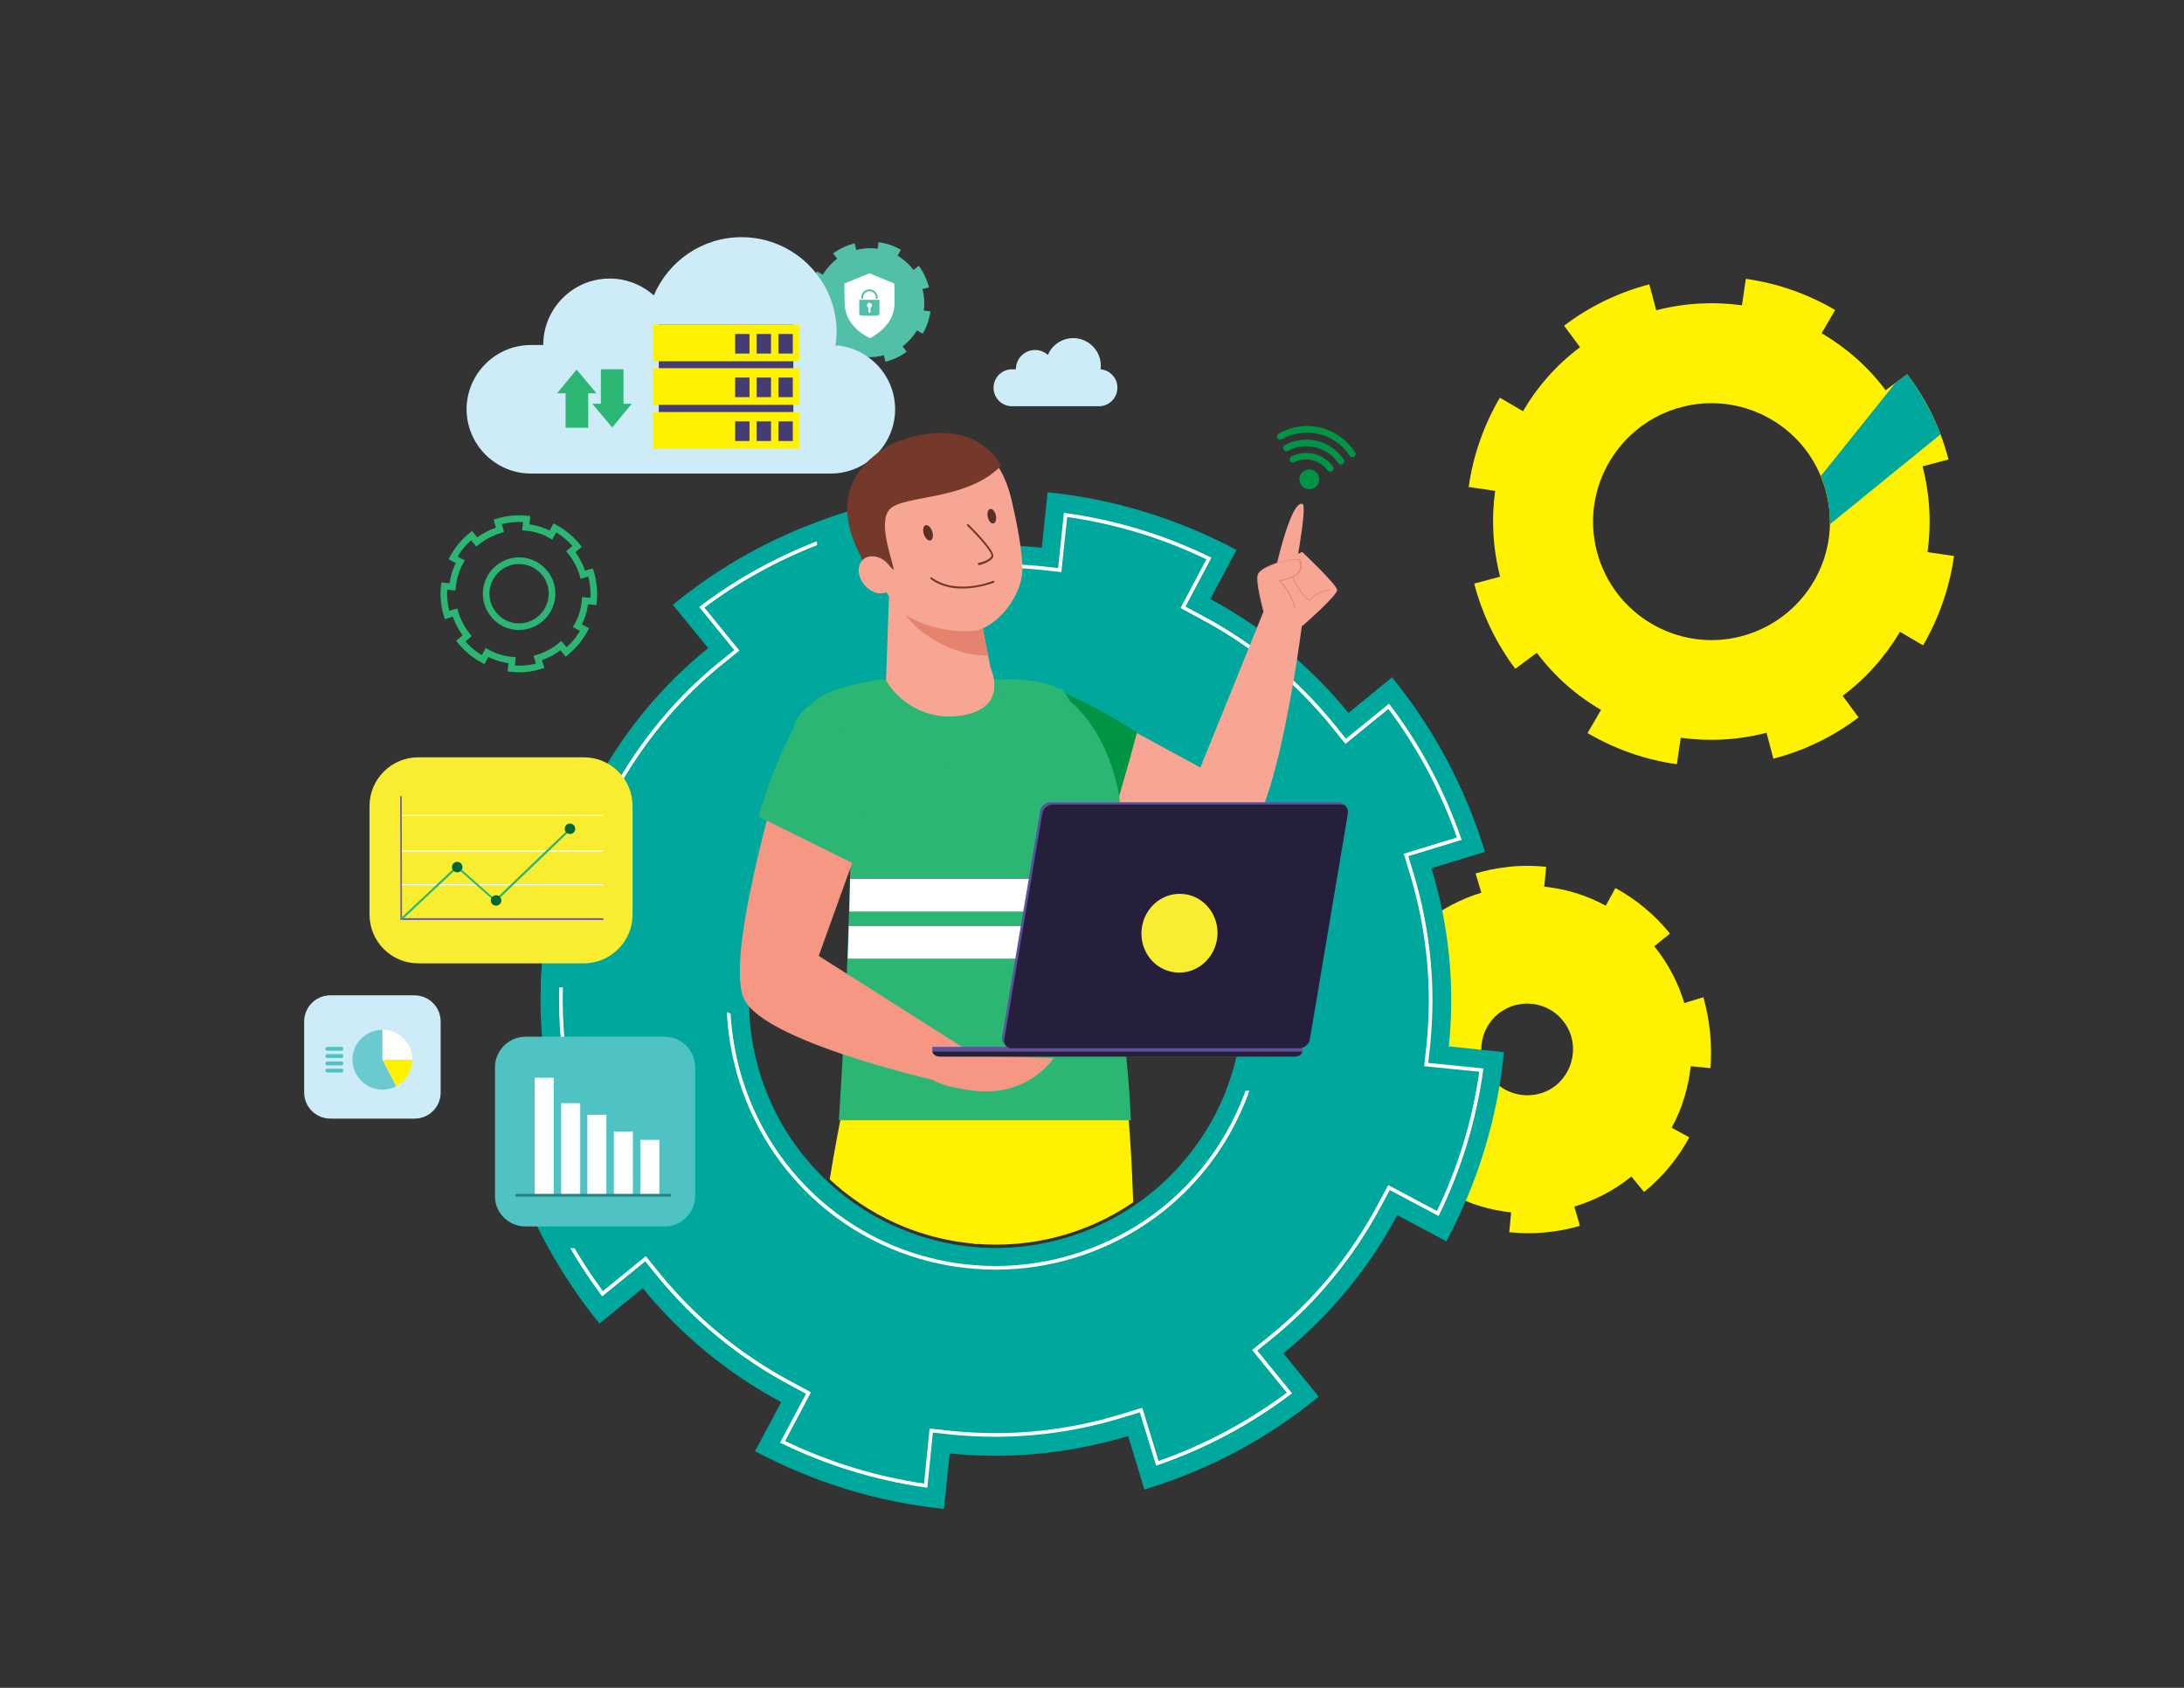 <?xml version="1.0" encoding="utf-8"?>
<!-- Generator: Adobe Illustrator 19.0.0, SVG Export Plug-In . SVG Version: 6.00 Build 0)  -->
<svg version="1.1" id="Layer_1" xmlns="http://www.w3.org/2000/svg" xmlns:xlink="http://www.w3.org/1999/xlink" x="0px" y="0px"
	 viewBox="0 0 792 612" enable-background="new 0 0 792 612" xml:space="preserve">
<rect x="0" y="0" width="792" height="612" fill="#333333" stroke="none"/>
<g id="XMLID_413_">
	<path id="XMLID_414_" fill="#FFF200" d="M617.7,361.6L617.7,361.6l-2,0.6l-4.9,1.5c-2.2-7.3-5.8-14.3-10.9-20.6l5.7-4.6
		c-5.6-6.9-12.4-12.5-19.8-16.5l-3.5,6.4c-6.9-3.8-14.5-6.1-22.3-6.9l0.7-7.2c-5-0.5-10-0.5-15,0.2c-3.6,0.4-7.1,1.2-10.6,2.2l2.1,7
		c-7.3,2.2-14.3,5.8-20.6,10.9l-4.6-5.6c-6.9,5.6-12.5,12.4-16.5,19.8l6.4,3.5c-3.8,6.9-6.1,14.5-6.9,22.3l-7.2-0.7
		c-0.9,8.6-0.1,17.3,2.4,25.6l0.1,0l4.6-1.4l2.3-0.7c2.2,7.3,5.8,14.4,10.9,20.6l-5.7,4.6c5.6,6.9,12.4,12.4,19.8,16.5l3.5-6.4
		c7,3.8,14.6,6.1,22.3,6.9l-0.7,7.2c1.4,0.1,2.8,0.2,4.2,0.3c7.2,0.3,14.4-0.6,21.4-2.6l-0.4-1.6l-1.6-5.4
		c7.3-2.2,14.4-5.8,20.7-10.9l4.6,5.6c6.9-5.6,12.4-12.4,16.4-19.8l-6.4-3.5c3.8-6.9,6.1-14.6,6.9-22.3l7.2,0.7
		C620.9,378.7,620.1,370,617.7,361.6z M540.9,391c-5.8-7.1-4.7-17.6,2.4-23.4c2.4-1.9,5.1-3.1,8-3.5c5.6-0.9,11.6,1.2,15.4,5.9
		c2.8,3.4,4,7.5,3.7,11.6c-0.3,4.5-2.4,8.8-6.1,11.9C557.2,399.2,546.7,398.1,540.9,391z"/>
</g>
<g id="XMLID_408_">
	<path id="XMLID_409_" fill="none" stroke="#2BB673" stroke-width="2.406" stroke-miterlimit="10" d="M167.1,232.5
		c2.3,2.8,5.1,5.1,8.1,6.7l1.4-2.6c2.8,1.6,6,2.5,9.1,2.8l-0.3,3c3.5,0.4,7,0.1,10.5-1l-0.2-0.6l-0.7-2.2c3-0.9,5.9-2.4,8.4-4.5
		l1.9,2.3c2.8-2.3,5.1-5.1,6.7-8.1l-2.6-1.4c1.6-2.8,2.5-5.9,2.8-9.1l3,0.3c0.4-3.5,0-7.1-1-10.5l0,0l-0.8,0.2l-2,0.6
		c-0.9-3-2.4-5.9-4.4-8.4l2.3-1.9c-2.3-2.8-5.1-5.1-8.1-6.7l-1.4,2.6c-2.8-1.6-5.9-2.5-9.1-2.8l0.3-3c-3.5-0.4-7.1,0-10.5,1l0.8,2.9
		c-3,0.9-5.9,2.4-8.4,4.4l-1.9-2.3c-2.8,2.3-5.1,5.1-6.7,8.1l2.6,1.4c-1.6,2.8-2.5,5.9-2.8,9.1l-3-0.3c-0.4,3.5,0,7.1,1,10.5l0,0
		l1.9-0.6l1-0.3c0.9,3,2.4,5.9,4.4,8.4L167.1,232.5z M179,222.8c-4.2-5.1-3.4-12.6,1.7-16.8c5.1-4.2,12.6-3.4,16.8,1.7
		c4.2,5.1,3.4,12.6-1.7,16.8C190.7,228.7,183.1,228,179,222.8z"/>
</g>
<g id="XMLID_390_">
	<g id="XMLID_405_">
		<path id="XMLID_406_" fill="#52C0A8" d="M294,115.4c0.8,2.9,2,5.5,3.7,7.7l1.9-1.5c1.6,2.1,3.6,3.9,5.8,5.2l-1.2,2.1
			c2.5,1.5,5.2,2.4,8.1,2.8l0.1-0.5l0.3-1.9c2.5,0.4,5.2,0.2,7.8-0.5l0.6,2.4c2.9-0.8,5.5-2,7.7-3.7l-1.5-1.9
			c2.1-1.6,3.9-3.6,5.2-5.8l2.1,1.2c1.5-2.5,2.4-5.2,2.8-8.1l0,0l-0.7-0.1l-1.7-0.2c0.4-2.5,0.2-5.2-0.5-7.8l2.4-0.6
			c-0.8-2.9-2-5.5-3.7-7.8l-1.9,1.5c-1.6-2.1-3.6-3.9-5.8-5.2l1.2-2.1c-2.5-1.5-5.2-2.4-8.1-2.8l-0.3,2.4c-2.5-0.4-5.2-0.2-7.8,0.4
			l-0.6-2.4c-2.9,0.8-5.5,2-7.8,3.7l1.5,1.9c-2.1,1.6-3.9,3.6-5.2,5.8l-2.1-1.2c-1.5,2.5-2.4,5.2-2.8,8.1l0,0l1.6,0.2l0.8,0.1
			c-0.4,2.5-0.2,5.2,0.4,7.8L294,115.4z"/>
	</g>
	<g id="XMLID_391_">
		<g id="XMLID_397_">
			<g id="XMLID_398_">
				<g id="XMLID_399_">
					<path id="XMLID_153_" fill="#DEF2F6" d="M324.3,102L324.3,102C324.3,102,324.3,102,324.3,102C324.3,102,324.3,102,324.3,102z"
						/>
					<path id="XMLID_152_" fill="#DEF2F6" d="M324.3,102L324.3,102C324.3,102,324.3,102,324.3,102C324.3,102,324.3,102,324.3,102z"
						/>
					<path id="XMLID_151_" fill="#DEF2F6" d="M306.2,102.2C306.2,102.2,306.2,102.2,306.2,102.2
						C306.2,102.2,306.2,102.2,306.2,102.2L306.2,102.2z"/>
					<path id="XMLID_150_" fill="#DEF2F6" d="M306.2,102.2C306.2,102.2,306.2,102.2,306.2,102.2
						C306.2,102.2,306.2,102.2,306.2,102.2L306.2,102.2z"/>
					<path id="XMLID_149_" fill="#FFFFFF" d="M306.2,102.8c0,0.8,0,2.7,0.1,7.2c0.1,8.2,8,12.1,9.2,12.6c1.2-0.6,9-4.7,8.9-12.8
						c0-4.1-0.1-6.1-0.1-7l-9-3.7L306.2,102.8z"/>
				</g>
			</g>
		</g>
		<g id="XMLID_392_">
			<path id="XMLID_394_" fill="#52C0A8" d="M311.6,108.7l0,5.4c0,0.6,7.3,0.5,7.3,0l0-5.4L311.6,108.7z M314.4,110.7
				c0-0.5,0.4-0.9,0.9-0.9c0.5,0,0.9,0.4,0.9,0.9c0,0.4-0.2,0.7-0.5,0.8l0,1.5c0,0.2-0.2,0.4-0.4,0.4c-0.2,0-0.4-0.2-0.4-0.4l0-1.5
				C314.6,111.4,314.4,111.1,314.4,110.7z"/>
			<path id="XMLID_146_" fill="#52C0A8" d="M312.3,108.3l0.7,0l0-0.4c0-1.3,1-2.3,2.3-2.3c1.3,0,2.3,1,2.3,2.3l0,0.4l0.7,0l0-0.4
				c0-1.7-1.4-3-3-3c-1.7,0-3,1.4-3,3L312.3,108.3z"/>
		</g>
	</g>
</g>
<g id="cloud_4_">
	<path id="XMLID_145_" fill="#CDECF7" d="M303,125.2c0.2-1.5,0.4-3.1,0.4-4.7c0-19-15.4-34.5-34.5-34.5c-14.3,0-26.5,8.7-31.8,21.1
		c-4.3-3.8-9.9-6.1-16-6.1c-13.3,0-24.1,10.8-24.1,24.1h-4.5c-12.8,0-23.3,10.5-23.3,23.3v0c0,12.8,10.5,23.3,23.3,23.3h108.8
		c12.8,0,23.3-10.5,23.3-23.3v0C324.6,136.1,315,126.1,303,125.2z"/>
</g>
<rect id="XMLID_144_" x="238.9" y="117.7" fill="#453C74" width="48.8" height="44.2"/>
<rect id="XMLID_143_" x="236.8" y="117.7" fill="#FFF200" width="53" height="13.3"/>
<g id="XMLID_383_">
	<rect id="XMLID_142_" x="282.3" y="121.1" fill="#453C74" width="5.2" height="7.1"/>
	<rect id="XMLID_141_" x="274.4" y="121.1" fill="#453C74" width="5.2" height="7.1"/>
	<rect id="XMLID_140_" x="266.6" y="121.1" fill="#453C74" width="5.2" height="7.1"/>
</g>
<rect id="XMLID_139_" x="236.8" y="133.5" fill="#FFF200" width="53" height="13.3"/>
<g id="XMLID_377_">
	<rect id="XMLID_138_" x="282.3" y="136.9" fill="#453C74" width="5.2" height="7.1"/>
	<rect id="XMLID_137_" x="274.4" y="136.9" fill="#453C74" width="5.2" height="7.1"/>
	<rect id="XMLID_136_" x="266.6" y="136.9" fill="#453C74" width="5.2" height="7.1"/>
</g>
<rect id="XMLID_135_" x="236.8" y="149.4" fill="#FFF200" width="53" height="13.3"/>
<g id="XMLID_371_">
	<rect id="XMLID_134_" x="282.3" y="152.8" fill="#453C74" width="5.2" height="7.1"/>
	<rect id="XMLID_133_" x="274.4" y="152.8" fill="#453C74" width="5.2" height="7.1"/>
	<rect id="XMLID_132_" x="266.6" y="152.8" fill="#453C74" width="5.2" height="7.1"/>
</g>
<g id="XMLID_362_">
	<g id="XMLID_366_">
		<rect id="XMLID_131_" x="217.9" y="133.9" fill="#2BB673" width="8.2" height="15.6"/>
		<polygon id="XMLID_130_" fill="#2BB673" points="222,155 214.8,146.4 229.1,146.4 		"/>
	</g>
	<g id="XMLID_363_">
		<rect id="XMLID_129_" x="205.1" y="139.5" fill="#2BB673" width="8.2" height="15.6"/>
		<polygon id="XMLID_128_" fill="#2BB673" points="209.1,134 216.3,142.6 202,142.6 		"/>
	</g>
</g>
<g id="cloud_3_">
	<path id="XMLID_127_" fill="#CDECF7" d="M399.1,133.9c0.1-0.4,0.1-0.9,0.1-1.3c0-5.5-4.5-10-10-10c-4.1,0-7.7,2.5-9.2,6.1
		c-1.2-1.1-2.9-1.8-4.6-1.8c-3.9,0-7,3.1-7,7H367c-3.7,0-6.7,3-6.7,6.7v0c0,3.7,3,6.7,6.7,6.7h31.5c3.7,0,6.7-3,6.7-6.7v0
		C405.3,137.1,402.5,134.2,399.1,133.9z"/>
</g>
<path id="XMLID_352_" fill="#00A79D" d="M545.4,381.5l-5.8-0.6l-14.2-1.5c2.2-21.1,0.3-43-6.3-64.6l19.4-5.9
	c-7.2-23.8-18.9-45.1-33.7-63.3L489,258.5c-13.9-17.1-31-31-50.1-41.3l9.5-17.8c-21.1-11.2-44.4-18.5-68.5-20.9l-2.1,20.1
	c-12.2-1.3-24.7-1.1-37.2,0.4c-9.1,1.2-18.3,3.1-27.4,5.9l-5.9-19.4c-4,1.2-8,2.6-11.9,4.1c-19.1,7.2-36.3,17.3-51.4,29.7l12.8,15.7
	c-16.6,13.4-30.2,29.9-40.3,48.3c-0.3,0.6-0.7,1.2-1,1.8l-3.3-1.8l-14.5-7.7c-1.4,2.5-2.7,5.1-3.9,7.7c-9.1,19-14.8,39.6-17,60.8
	l0.2,0l13.2,1.4l6.7,0.7c-0.4,3.9-0.7,7.9-0.8,11.8c-0.3,8.6,0.2,17.2,1.3,25.9c1.2,9,3.1,18,5.8,26.9l-14.3,4.3l-5.1,1.6
	c1.5,5,3.2,9.9,5.1,14.6c2.9,7.4,6.3,14.6,10.1,21.4c5.4,9.7,11.5,18.8,18.4,27.2l15.7-12.8c13.9,17.1,31.1,31.1,50.2,41.3
	l-9.5,17.8c21.1,11.2,44.3,18.5,68.5,20.9l0.5-4.5l1.6-15.6c21.1,2.2,43.1,0.2,64.7-6.3l5.9,19.4c23.8-7.2,45.1-18.8,63.2-33.7
	l-12.8-15.7c17.1-13.9,31.1-31,41.3-50.1l17.8,9.5C535.8,429,543,405.7,545.4,381.5L545.4,381.5z M444.6,395.5
	c-9.7,24.6-30.1,44.8-57.4,53.1c-47.3,14.4-97.3-12.3-111.7-59.7c-1.9-6.3-3.1-12.5-3.6-18.8c-3.4-41.1,22.2-80.4,63.2-92.9
	c11.7-3.6,23.6-4.6,35-3.5c14.8,1.5,28.9,6.6,41,14.8c16.5,11.1,29.4,27.7,35.7,48.2C453,356.8,451.7,377.3,444.6,395.5z
	 M545.4,381.5l-5.8-0.6l-14.2-1.5c2.2-21.1,0.3-43-6.3-64.6l19.4-5.9c-7.2-23.8-18.9-45.1-33.7-63.3L489,258.5
	c-13.9-17.1-31-31-50.1-41.3l9.5-17.8c-21.1-11.2-44.4-18.5-68.5-20.9l-2.1,20.1c-12.2-1.3-24.7-1.1-37.2,0.4
	c-9.1,1.2-18.3,3.1-27.4,5.9l-5.9-19.4c-4,1.2-8,2.6-11.9,4.1c-19.1,7.2-36.3,17.3-51.4,29.7l12.8,15.7
	c-16.6,13.4-30.2,29.9-40.3,48.3c-0.3,0.6-0.7,1.2-1,1.8l-3.3-1.8l-14.5-7.7c-1.4,2.5-2.7,5.1-3.9,7.7c-9.1,19-14.8,39.6-17,60.8
	l0.2,0l13.2,1.4l6.7,0.7c-0.4,3.9-0.7,7.9-0.8,11.8c-0.3,8.6,0.2,17.2,1.3,25.9c1.2,9,3.1,18,5.8,26.9l-14.3,4.3l-5.1,1.6
	c1.5,5,3.2,9.9,5.1,14.6c2.9,7.4,6.3,14.6,10.1,21.4c5.4,9.7,11.5,18.8,18.4,27.2l15.7-12.8c13.9,17.1,31.1,31.1,50.2,41.3
	l-9.5,17.8c21.1,11.2,44.3,18.5,68.5,20.9l0.5-4.5l1.6-15.6c21.1,2.2,43.1,0.2,64.7-6.3l5.9,19.4c23.8-7.2,45.1-18.8,63.2-33.7
	l-12.8-15.7c17.1-13.9,31.1-31,41.3-50.1l17.8,9.5C535.8,429,543,405.7,545.4,381.5L545.4,381.5z M444.6,395.5
	c-9.7,24.6-30.1,44.8-57.4,53.1c-47.3,14.4-97.3-12.3-111.7-59.7c-1.9-6.3-3.1-12.5-3.6-18.8c-3.4-41.1,22.2-80.4,63.2-92.9
	c11.7-3.6,23.6-4.6,35-3.5c14.8,1.5,28.9,6.6,41,14.8c16.5,11.1,29.4,27.7,35.7,48.2C453,356.8,451.7,377.3,444.6,395.5z"/>
<path id="XMLID_348_" fill="none" stroke="#FFFFFF" stroke-width="1.324" stroke-miterlimit="10" d="M517.2,386l0.8-7.3
	c0.5-5.3,0.8-10.6,0.8-15.9c0-15.4-2.3-30.9-6.8-45.8l-2.1-7l19.3-5.9c-6.1-17.4-14.6-33.5-25.6-48l-15.6,12.7l-4.6-5.7
	c-13-16.1-29.1-29.4-47.9-39.4l-6.5-3.5l9.4-17.7c-16.5-8-33.9-13.3-52-15.8l-2.1,20l-7.3-0.8c-5.3-0.5-10.6-0.8-15.9-0.8
	c-6.5,0-13.1,0.4-19.6,1.2c0,0,0,0,0,0c-8.8,1.1-17.6,3-26.2,5.6l-7,2.1l-5.9-19.3c-1.5,0.5-3,1.1-4.4,1.6c-0.5,0.2-1.1,0.4-1.6,0.6
	c-15.1,5.9-29.2,13.7-41.9,23.3l12.7,15.6l-5.7,4.6c-14.6,11.8-26.8,26.1-36.5,42.6c-1,1.7-2,3.5-3,5.3l-3.5,6.5l-17.7-9.4
	c-7.9,16.4-13.3,33.8-15.8,52l6,0.6l14,1.4l-0.8,7.3c-0.4,3.7-0.6,7.4-0.7,11.1c-0.1,1.6-0.1,3.2-0.1,4.8c0,6.7,0.4,13.4,1.3,20.1
	c1.1,8.7,3,17.3,5.5,25.7l2.1,7l-19.2,5.8c0.8,2.4,1.7,4.7,2.6,7.1c2.8,7,6.1,13.9,9.7,20.5c3.9,7,8.3,13.8,13.1,20.3l15.6-12.7
	l4.6,5.7c13.2,16.2,29.3,29.5,48,39.5l6.5,3.5l-9.4,17.7c16.5,8,33.9,13.3,51.9,15.9l2-20l7.3,0.8c5.2,0.5,10.6,0.8,15.9,0.8
	c15.5,0,30.9-2.3,45.9-6.9l7-2.1l5.9,19.3c17.3-6,33.4-14.6,47.9-25.5L455,489.6l5.7-4.6c16.2-13.1,29.5-29.2,39.5-47.9l3.5-6.5
	l17.7,9.4c8-16.5,13.3-33.9,15.8-52L517.2,386z M451.4,398.1c-10.9,27.8-33.5,48.7-62.1,57.4c-9.2,2.8-18.7,4.2-28.2,4.2
	c-42.9,0-80.2-27.7-92.7-68.8c-2-6.6-3.3-13.5-3.9-20.3c-0.1-1.1-0.2-2.3-0.2-3.4c-0.1-1.5-0.1-3-0.1-4.4
	c0-42.9,27.6-80.2,68.7-92.7c9.2-2.8,18.7-4.2,28.3-4.2c0.3,0,0.5,0,0.8,0c2.9,0,5.9,0.2,8.8,0.5c15.8,1.6,31.2,7.1,44.4,16
	c1.7,1.1,3.4,2.3,5,3.6c15.9,12.2,27.7,29.3,33.6,48.6c2.8,9.2,4.2,18.7,4.2,28.3c0,11.1-1.9,22.1-5.7,32.6
	C452.1,396.4,451.8,397.2,451.4,398.1z"/>
<path id="XMLID_120_" fill="#00A79D" d="M370.1,273.7c-11.5-1.1-23.3-0.1-35,3.5c-41.1,12.5-66.6,51.8-63.2,92.9
	c-7.4-2.4-12.6-4.9-14.7-7.3c-16.2-18.8,15.8-97.8,22.9-107.9c7.1-10.2,33.5-15.4,33.5-15.4s0-6-0.8-17.7
	c-5.3,0-10.9-13.5-10.9-13.5l-5.3-9l-1.3-9.5c3.9-1.5,7.9-2.8,11.9-4.1l5.9,19.4c9.1-2.8,18.3-4.7,27.4-5.9l6.9,52.7L370.1,273.7z"
	/>
<path id="XMLID_119_" fill="#00A79D" d="M485,386.4c-2.1,1.9-20.3,10.3-40.4,9.1c7.1-18.1,8.4-38.6,2.3-58.7
	c-6.2-20.5-19.2-37.1-35.7-48.2l48.6-13.4c0,0,34.6-0.4,39.1,6.4C503.4,288.2,493.3,378.8,485,386.4z"/>
<g id="XMLID_287_">
	<defs>
		<path id="XMLID_76_" d="M519.8,73.6H220.9v310.2h54.2c9.4,38.7,44.4,67.5,86,67.5c41.7,0,76.6-28.8,86-67.5h72.6V73.6z"/>
	</defs>
	<clipPath id="XMLID_3_">
		<use xlink:href="#XMLID_76_"  overflow="visible"/>
	</clipPath>
	<path id="XMLID_118_" clip-path="url(#XMLID_3_)" fill="#F8A694" d="M386.4,251.7l48.9,26.6l24.9-61.5L473,220
		c0,0-8.3,71.5-21.6,84.6c-13.3,13.1-81.2-15.7-81.2-15.7C353.6,278.1,368.7,244.4,386.4,251.7z"/>
	<g id="XMLID_337_" clip-path="url(#XMLID_3_)">
		<path id="XMLID_117_" fill="#F8A694" d="M459.3,225.7c0,0-4.2-13.7-3.2-17.3c1-3.5,14.7-7,15.2-5.3c0.5,1.7,1.5,5.7-7.4,7.3
			C469.3,216.4,474.9,227.7,459.3,225.7z"/>
		<g id="XMLID_338_">
			<path id="XMLID_116_" fill="#F8A694" d="M458.6,226.3c0,0,0-12,2.4-16.6c3.2-6.2,11.2-9.6,11.2-9.6s12.5,11.8,12.7,13.8
				c0.2,1.9-12.1,12.6-12.1,12.6S463.7,233.6,458.6,226.3z"/>
			<path id="XMLID_115_" fill="#F8A694" d="M461.6,210.8c0,0,6-29.4,10.7-28.1c2.1,0.6-3.5,28.7-3.5,28.7L461.6,210.8z"/>
			<path id="XMLID_114_" fill="#E6836F" d="M458.2,221.9C458.2,221.9,458.2,221.9,458.2,221.9c0.2,0,0.2-0.1,0.2-0.2
				c-1-4-2.7-11.1-2.1-13.1c0.8-2.7,9.8-5.6,13.6-5.6c1.1,0,1.3,0.2,1.3,0.3c0.3,1.1,0.6,2.4-0.2,3.7c-1,1.6-3.4,2.8-7,3.4l-0.3,0.1
				l0.2,0.2c2.2,2.5,4.8,6.2,5.4,9.5c0,0.1,0.1,0.1,0.2,0.1c0.1,0,0.1-0.1,0.1-0.2c-0.6-3.2-3-6.9-5.2-9.4c3.6-0.7,6-1.9,7-3.5
				c1-1.6,0.5-3.2,0.3-3.9c-0.1-0.4-0.6-0.6-1.6-0.5c-3.8,0-13.1,2.9-13.9,5.9c-0.6,2.1,1,9.3,2.1,13.3
				C458.1,221.8,458.1,221.8,458.2,221.9z"/>
			<path id="XMLID_113_" fill="#E6836F" d="M474.9,217.7c0,0,0.1,0,0.1,0l0.1,0l0.1-0.1c2.2-2.8,6.9-3.6,6.9-3.6
				c0.1,0,0.1-0.1,0.1-0.2c0-0.1-0.1-0.1-0.2-0.1c-0.2,0-4.7,0.8-7,3.7c0,0,0,0,0,0c-2.8-1.1-6.2-8.2-6.2-8.3c0-0.1-0.1-0.1-0.2-0.1
				c-0.1,0-0.1,0.1-0.1,0.2C468.6,209.5,472,216.6,474.9,217.7z"/>
		</g>
	</g>
	<path id="XMLID_112_" clip-path="url(#XMLID_3_)" fill="#009444" d="M377.5,248.5c0,0,10.2,1.4,34.8,17.1
		c-2.7,10.6-10.9,38.3-10.9,38.3s-37.6-11.6-42.7-24.2C353.6,267,359.1,243.4,377.5,248.5z"/>
	<g id="XMLID_331_" clip-path="url(#XMLID_3_)">
		<g id="XMLID_333_">
			<path id="XMLID_111_" fill="#FFF200" d="M257.5,679.2h38.8c0.8-0.5,1.4-1,1.7-1.6c2-28.9,4.9-42.8,4.9-42.8l-27-1.1l-6.1,21.5
				C260.7,661.4,249.9,674.7,257.5,679.2z"/>
			<path id="XMLID_110_" fill="#FFF200" d="M299.3,679.7h-46c-1.2,0-0.8-6.4,0.4-6.4l45.8,0.3C300.6,673.5,300.5,679.7,299.3,679.7z
				"/>
		</g>
		<path id="XMLID_109_" fill="#FFF200" d="M315.3,371.6c-13.5,20.8-23.4,121.4-42.1,272.8l27.6,1.5c8.3-40.3,17.6-60.8,27.1-118.9
			c22.7-51.3,34.5-99.9,40.5-150C374.3,339.2,328,319.4,315.3,371.6z"/>
	</g>
	<g id="XMLID_327_" clip-path="url(#XMLID_3_)">
		<path id="XMLID_108_" fill="#FFF200" d="M347.9,378.8c1.9,73.6,15.1,136.2,15.1,136.2c3,61.7,7.1,59.6,12.8,131.5l24.9-0.3
			c2.1-30.8,18.7-174.3,5.8-266.5C400.2,338.1,343.9,324.4,347.9,378.8z"/>
		<path id="XMLID_107_" fill="#FFF200" d="M375.8,646.4c-2.2,11.9-3.8,21.2-2.9,32l60.3,1.2c0,0,6-5.8-1.5-14.5
			c-7.5-8.7-21.8-3.7-31-18.9L375.8,646.4z"/>
		<path id="XMLID_106_" fill="#FFF200" d="M435.9,679.7h-64.1c-1.2,0-0.9-6.4,0.3-6.4l63.8,0.3C437.2,673.5,437.1,679.7,435.9,679.7
			z"/>
	</g>
	<path id="XMLID_105_" clip-path="url(#XMLID_3_)" fill="#2BB673" d="M404.6,375.3c0,12.7-90.4,9-90.4-3.7
		c-5.2-111.1-32-99.8-25.2-110.9c11.8-19.3,71.7-18.2,93.2-9.9c8.6,3.3,20,16.7,23.7,38.1c1.9,11-6.2,23.8-7.5,32.7
		C395.5,342.1,404,372.3,404.6,375.3z"/>
	<path id="XMLID_104_" clip-path="url(#XMLID_3_)" fill="#F8A694" d="M348.3,259.5c-15.3,2.2-24.8-8.4-27-12.9l1.1-30.9l17.5-1.7
		c5.1,0.4,10.2,1.6,14.5,3.4l3.9,20.3l0.9,4.4C361.1,246.5,363.5,257.3,348.3,259.5z"/>
	<path id="XMLID_103_" clip-path="url(#XMLID_3_)" fill="#E6836F" d="M328.2,222.7c2.7,4.2,14.2,15,30.1,15l-3.4-17.6L328.2,222.7z"
		/>
	<g id="XMLID_319_" clip-path="url(#XMLID_3_)">
		<g id="XMLID_320_">
			<path id="XMLID_102_" fill="#F8A694" d="M367,182c1.4,6.1,4.2,19.4,3.7,25.6c-0.7,9.4-9.5,19.8-17.1,21.1
				c-8.8,0.9-20.7-1.7-27.2-7.3c-3.6-4.2-10.6-14.2-13.8-23c-6.7-18.3,6.2-34.3,22.6-38C351.6,156.8,362.7,163,367,182z"/>
			<path id="XMLID_101_" fill="#74392B" d="M318.1,210.5c-3.4-6,1.1-8.4,6.1-3.8c-0.9-4.5-6-17.8-1.4-22.2
				c5.2-5.1,27.9-2.9,40.2-15.6c0,0-9.1-20-39-8.2C290.1,178.6,318.1,210.5,318.1,210.5z"/>
			<path id="XMLID_100_" fill="#F8A694" d="M322.3,204.8c2.6,3.1,2.7,7.3,0.2,9.3c-2.5,2-6.5,1.1-9.1-2.1s-2.7-7.3-0.2-9.3
				C315.7,200.8,319.8,201.7,322.3,204.8z"/>
		</g>
	</g>
	<path id="XMLID_99_" clip-path="url(#XMLID_3_)" fill="#2BB673" d="M295.2,254.4c10.2-1.2,20.1,47.9,13.1,61.3c0,1,0,2-0.1,3
		c-0.1,3.8-0.2,7.8-0.3,11.8c-0.1,1.8-0.1,3.5-0.2,5.3c-0.1,3.9-0.3,7.9-0.4,11.8c-1.2,30.3-3.1,58.6-3.1,58.6h105.9
		c-0.8-20.8-3.9-42.1-6-58.6c-0.5-4.3-1-8.3-1.4-11.8c-0.2-1.9-0.3-3.7-0.5-5.3c-0.3-3.9-0.3-7.1,0.1-9.2c0.1-0.7,0.2-1.6,0.2-2.6
		c0.5-15.5-9.6-60.5-17.2-68.6c-10.6-4.9-22.4-3.7-22.4-3.7c0.7,22.1-8,41.9-8,41.9s-22.4-19.2-34.7-42.1
		C309.8,247.9,300,250,295.2,254.4z"/>
	<path id="XMLID_98_" clip-path="url(#XMLID_3_)" fill="#FFFFFF" d="M402.4,330.5c-0.3-3.9-0.3-7.1,0.1-9.2c0.1-0.7,0.2-1.6,0.2-2.6
		h-94.4c-0.1,3.8-0.2,7.8-0.3,11.8H402.4z"/>
	<path id="XMLID_97_" clip-path="url(#XMLID_3_)" fill="#FFFFFF" d="M307.4,347.6h96.8c-0.5-4.3-1-8.3-1.4-11.8h-95
		C307.7,339.8,307.6,343.7,307.4,347.6z"/>
	<path id="XMLID_93_" clip-path="url(#XMLID_3_)" fill="#F69784" d="M309.9,310.5l-13,36.1l55.9,35.5l-1.1,12.6
		c0,0-75.2-15.6-82.1-33c-7-17.4,16.3-91.8,16.3-91.8C293.9,250.9,307.6,294.6,309.9,310.5z"/>
	<path id="XMLID_92_" clip-path="url(#XMLID_3_)" fill="#F69784" d="M352.7,382.9l29.4,0.7c0,0-9,14.5-29.6,11.8
		C325.4,392,336.1,381.8,352.7,382.9z"/>
	<path id="XMLID_91_" clip-path="url(#XMLID_3_)" fill="#5E509A" d="M472.3,379.6v1.5c0,0.1,0,0.2,0,0.2c-0.2,1-1.3,1.8-2.8,1.8
		H340.9c-1.4,0-2.6-0.8-2.8-1.8c0-0.1,0-0.2,0-0.2v-1.5H472.3z"/>
	<path id="XMLID_90_" clip-path="url(#XMLID_3_)" fill="#251F3C" d="M472.3,381.3c-0.2,1-1.3,1.8-2.8,1.8H340.9
		c-1.4,0-2.6-0.8-2.8-1.8H472.3z"/>
	<g id="XMLID_306_" clip-path="url(#XMLID_3_)">
		<polygon id="XMLID_89_" fill="#251F3C" points="487.3,291.6 488,292.3 487.6,292.9 486.6,291.6 		"/>
		<path id="XMLID_88_" fill="#5E509A" d="M470.5,379.3H366.1c-1.8,0-3-1.4-2.7-3.2l13.8-82c0.3-1.8,2-3.2,3.8-3.2h104.3
			c1.8,0,3,1.4,2.7,3.2l-13.8,82C473.9,377.9,472.2,379.3,470.5,379.3z"/>
	</g>
	<path id="XMLID_87_" clip-path="url(#XMLID_3_)" fill="#251F3C" d="M471.2,380.1H366.9c-1.8,0-3-1.4-2.7-3.2l13.8-82
		c0.3-1.8,2-3.2,3.8-3.2h104.3c1.8,0,3,1.4,2.7,3.2l-13.8,82C474.7,378.6,473,380.1,471.2,380.1z"/>
	
		<ellipse id="XMLID_86_" transform="matrix(-0.993 -0.114 0.114 -0.993 813.784 722.857)" clip-path="url(#XMLID_3_)" fill="#F9ED32" cx="427.6" cy="338.1" rx="13.8" ry="14.3"/>
	<path id="XMLID_85_" clip-path="url(#XMLID_3_)" fill="#2BB673" d="M311.1,313.9l-36-17.8c0,0,10-35.5,21.4-42.3
		c5.5,3.3,11.1,11.3,14.1,25C313.1,290.6,313.2,302.7,311.1,313.9z"/>
	<path id="XMLID_84_" clip-path="url(#XMLID_3_)" fill="#74392B" d="M355,204.9C355,204.9,355,204.9,355,204.9
		c0.2,0,3.9-0.8,5.1-2.8c1.2-1.9-6.5-9.6-8.9-12c-0.1-0.1-0.4-0.1-0.5,0c-0.1,0.1-0.1,0.4,0,0.5c4.7,4.6,9.4,10.1,8.8,11.1
		c-1,1.7-4.5,2.4-4.6,2.4c-0.2,0-0.3,0.2-0.3,0.4C354.7,204.8,354.8,204.9,355,204.9z"/>
	<path id="XMLID_83_" clip-path="url(#XMLID_3_)" fill="#74392B" d="M349,213.4c6.1,0,11.3-2.1,11.4-2.1c0.2-0.1,0.3-0.3,0.2-0.5
		c-0.1-0.2-0.3-0.3-0.5-0.2c-0.1,0.1-13.2,5.4-22.2-1.2c-0.2-0.1-0.4-0.1-0.5,0.1s-0.1,0.4,0.1,0.5C341,212.6,345.2,213.4,349,213.4
		z"/>
	
		<ellipse id="XMLID_82_" transform="matrix(-0.974 0.225 -0.225 -0.974 751.896 288.418)" clip-path="url(#XMLID_3_)" fill="#5D2E23" cx="359.5" cy="187" rx="1.5" ry="2.7"/>
	
		<ellipse id="XMLID_81_" transform="matrix(-0.95 0.311 -0.311 -0.95 716.214 272.12)" clip-path="url(#XMLID_3_)" fill="#5D2E23" cx="336.4" cy="193.2" rx="1.6" ry="2.9"/>
	<g id="XMLID_289_" clip-path="url(#XMLID_3_)">
		<g id="XMLID_290_">
			<path id="XMLID_80_" fill="#009444" d="M476.6,176.9c-1.7,1-3.9,0.4-4.9-1.3c-1-1.7-0.4-3.9,1.3-4.9c1.7-1,3.9-0.4,4.9,1.3
				C478.9,173.7,478.4,175.9,476.6,176.9z"/>
			<g id="XMLID_291_">
				<path id="XMLID_79_" fill="#009444" d="M491.1,165.6L491.1,165.6c0.5-0.3,0.7-1,0.3-1.6c-6.1-9.4-18.1-12.3-27.8-6.7
					c-0.5,0.3-0.7,1-0.4,1.5l0,0c0.3,0.6,1,0.8,1.6,0.5c8.6-4.8,19.2-2.3,24.7,6C489.8,165.8,490.5,165.9,491.1,165.6z"/>
				<path id="XMLID_78_" fill="#009444" d="M487,168.2L487,168.2c0.5-0.4,0.7-1.1,0.3-1.6c-4.8-7.1-13.9-9.2-21.4-5.2
					c-0.6,0.3-0.8,1-0.5,1.6l0,0c0.3,0.5,1,0.8,1.6,0.5c6.4-3.4,14.2-1.5,18.3,4.4C485.8,168.5,486.5,168.6,487,168.2z"/>
				<path id="XMLID_77_" fill="#009444" d="M483.1,170.8L483.1,170.8c0.6-0.4,0.7-1.1,0.3-1.6c-3.5-4.8-9.8-6.3-15.1-3.7
					c-0.6,0.3-0.8,1-0.5,1.6l0,0c0.3,0.5,1,0.7,1.5,0.5c4.3-2.1,9.3-0.8,12.2,3C481.9,171,482.6,171.2,483.1,170.8z"/>
			</g>
		</g>
	</g>
</g>
<path id="XMLID_75_" fill="#00A79D" d="M261.7,388.5V448c0,2.6-2.1,4.6-4.6,4.6h-57.9c-3.8-6.8-7.2-14-10.1-21.4v-16.2l14.3-4.3
	c-2.7-8.9-4.6-17.9-5.8-26.9H257C259.6,383.9,261.7,385.9,261.7,388.5z"/>
<path id="XMLID_74_" fill="#00A79D" d="M243.2,290.7v59.9c0,4.1-3.3,7.4-7.4,7.4h-39.7c0.1-4,0.4-7.9,0.8-11.8l-6.7-0.7l-13.2-1.4
	l-0.2,0c2.2-21.3,7.9-41.8,17-60.8h42C239.9,283.3,243.2,286.6,243.2,290.7z"/>
<path id="XMLID_2_" fill="#F9ED32" d="M211.7,349.3h-60c-9.8,0-17.7-7.9-17.7-17.7v-39.3c0-9.8,7.9-17.7,17.7-17.7h60
	c9.8,0,17.7,7.9,17.7,17.7v39.3C229.4,341.3,221.5,349.3,211.7,349.3z"/>
<path id="XMLID_73_" fill="#FFFFFF" d="M218.6,295.9h-73.1c-0.1,0-0.2-0.1-0.2-0.2s0.1-0.2,0.2-0.2h73.1c0.1,0,0.2,0.1,0.2,0.2
	S218.7,295.9,218.6,295.9z"/>
<path id="XMLID_72_" fill="#FFFFFF" d="M218.6,321h-73.1c-0.1,0-0.2-0.1-0.2-0.2c0-0.1,0.1-0.2,0.2-0.2h73.1c0.1,0,0.2,0.1,0.2,0.2
	C218.8,320.9,218.7,321,218.6,321z"/>
<path id="XMLID_71_" fill="#FFFFFF" d="M218.6,308.8h-73.1c-0.1,0-0.2-0.1-0.2-0.2c0-0.1,0.1-0.2,0.2-0.2h73.1
	c0.1,0,0.2,0.1,0.2,0.2C218.8,308.7,218.7,308.8,218.6,308.8z"/>
<path id="XMLID_70_" fill="#7363AC" d="M218.6,333.6h-73.4l-0.1-44.7c0-0.2,0.2-0.3,0.3-0.3c0,0,0,0,0,0c0.2,0,0.3,0.2,0.3,0.3
	l0.1,44h72.7c0.2,0,0.3,0.2,0.3,0.3C219,333.5,218.8,333.6,218.6,333.6z"/>
<path id="XMLID_69_" fill="#2BB673" d="M206.5,300.3l-26.9,25.8l-13.9-12.3L145.3,333c-0.1,0.1-0.1,0.4,0,0.5
	c0.1,0.1,0.2,0.1,0.3,0.1c0.1,0,0.2,0,0.2-0.1l20-18.7l13.9,12.3l26.9-25.8V300.3z"/>
<circle id="XMLID_68_" fill="#006838" cx="165.8" cy="314.4" r="1.9"/>
<circle id="XMLID_67_" fill="#006838" cx="179.9" cy="326.5" r="1.9"/>
<circle id="XMLID_66_" fill="#006838" cx="206.7" cy="300.5" r="1.9"/>
<g id="XMLID_266_">
	<path id="XMLID_65_" fill="#4FC3C4" d="M190.5,444.7H241c6.1,0,11.1-5,11.1-11.1v-46.6c0-6.1-5-11.1-11.1-11.1h-50.4
		c-6.1,0-11.1,5-11.1,11.1v46.6C179.4,439.7,184.4,444.7,190.5,444.7z"/>
	<rect id="XMLID_64_" x="232.2" y="413.3" fill="#FDFEFF" width="6.9" height="19.9"/>
	<rect id="XMLID_63_" x="222.6" y="410.3" fill="#FDFEFF" width="6.9" height="22.9"/>
	<rect id="XMLID_62_" x="213" y="404.2" fill="#FDFEFF" width="6.9" height="28.9"/>
	<rect id="XMLID_61_" x="203.5" y="400" fill="#FDFEFF" width="6.9" height="33.2"/>
	<rect id="XMLID_60_" x="193.9" y="390.8" fill="#FDFEFF" width="6.9" height="42.3"/>
	<path id="XMLID_59_" fill="#26807E" d="M242.9,433.9h-55.6c-0.3,0-0.5-0.2-0.5-0.5c0-0.3,0.2-0.5,0.5-0.5h55.6
		c0.3,0,0.5,0.2,0.5,0.5C243.4,433.7,243.2,433.9,242.9,433.9z"/>
</g>
<path id="XMLID_58_" fill="#CDECF7" d="M150.3,405.6h-30.5c-5.2,0-9.5-4.2-9.5-9.5v-25.7c0-5.2,4.2-9.5,9.5-9.5h30.5
	c5.2,0,9.5,4.2,9.5,9.5v25.7C159.8,401.4,155.6,405.6,150.3,405.6z"/>
<g id="XMLID_260_">
	<path id="XMLID_57_" fill="#4FC3C4" d="M123.8,381h-5.1c-0.4,0-0.7-0.3-0.7-0.7l0,0c0-0.4,0.3-0.7,0.7-0.7h5.1
		c0.4,0,0.7,0.3,0.7,0.7l0,0C124.5,380.7,124.2,381,123.8,381z"/>
	<path id="XMLID_56_" fill="#4FC3C4" d="M123.8,383.6h-5.1c-0.4,0-0.7-0.3-0.7-0.7l0,0c0-0.4,0.3-0.7,0.7-0.7h5.1
		c0.4,0,0.7,0.3,0.7,0.7l0,0C124.5,383.3,124.2,383.6,123.8,383.6z"/>
	<path id="XMLID_55_" fill="#4FC3C4" d="M123.8,386.3h-5.1c-0.4,0-0.7-0.3-0.7-0.7l0,0c0-0.4,0.3-0.7,0.7-0.7h5.1
		c0.4,0,0.7,0.3,0.7,0.7l0,0C124.5,385.9,124.2,386.3,123.8,386.3z"/>
	<path id="XMLID_54_" fill="#4FC3C4" d="M123.8,388.9h-5.1c-0.4,0-0.7-0.3-0.7-0.7l0,0c0-0.4,0.3-0.7,0.7-0.7h5.1
		c0.4,0,0.7,0.3,0.7,0.7l0,0C124.5,388.6,124.2,388.9,123.8,388.9z"/>
</g>
<path id="XMLID_53_" fill="#6BCAD0" d="M138.7,373.4C138.7,373.4,138.7,373.4,138.7,373.4c-6,0-10.9,4.9-10.9,10.8
	s4.9,10.9,10.9,10.9c1.8,0,3.5-0.4,5-1.2l-5-9.6V373.4z"/>
<path id="XMLID_52_" fill="#FFF200" d="M143.7,393.8c3.5-1.8,5.8-5.4,5.8-9.6h-10.8L143.7,393.8z"/>
<path id="XMLID_51_" fill="#FFFFFF" d="M138.7,373.4v10.8h10.8C149.5,378.2,144.7,373.4,138.7,373.4z"/>
<path id="XMLID_249_" fill="#FFF200" d="M708.6,201.6l-2.8-0.4l-6.8-1c1.4-10.1,0.9-20.6-1.8-31.1l9.4-2.5c-0.8-3.1-1.8-6.2-2.9-9.1
	c-3-8-7.1-15.3-12.1-21.8l-4.3,3.2l-3.5,2.6c-6.3-8.5-14.3-15.4-23.2-20.7l4.9-8.4c-9.9-5.8-20.9-9.7-32.4-11.3l-1.4,9.6
	c-10.1-1.4-20.6-0.9-31.1,1.8l-2.5-9.4c-11.5,3-22,8.2-30.9,15l5.8,7.8c-8.5,6.3-15.5,14.3-20.7,23.2l-8.4-4.9
	c-5.8,9.9-9.7,20.9-11.3,32.4l0.1,0l6.3,0.9l3.2,0.5c-1.4,10.1-0.9,20.6,1.8,31.1l-9.4,2.5c3,11.5,8.2,22,14.9,30.9l7.8-5.8
	c6.4,8.5,14.3,15.5,23.3,20.7l-4.9,8.4c9.9,5.8,20.9,9.7,32.4,11.3l0.3-2.1l1.1-7.5c10.1,1.4,20.6,0.9,31.1-1.8l2.5,9.4
	c11.5-3,22-8.2,30.9-15l-5.8-7.8c8.5-6.3,15.5-14.3,20.8-23.2l8.4,4.9C703.1,224.1,707,213.1,708.6,201.6L708.6,201.6z M631.5,230.7
	c-22.9,6-46.4-7.8-52.4-30.7c-6-22.9,7.8-46.4,30.7-52.4c21-5.5,42.5,5.6,50.5,25.1c0.7,1.8,1.4,3.6,1.9,5.6c1,4,1.5,8,1.4,11.9
	C663.2,208.8,650.5,225.7,631.5,230.7z"/>
<path id="XMLID_48_" fill="#00A79D" d="M663.6,190.1c0.1-3.9-0.4-7.9-1.4-11.9c-0.5-1.9-1.1-3.8-1.9-5.6l27-33.7l4.3-3.2
	c5,6.5,9,13.9,12.1,21.8L663.6,190.1z"/>
</svg>
